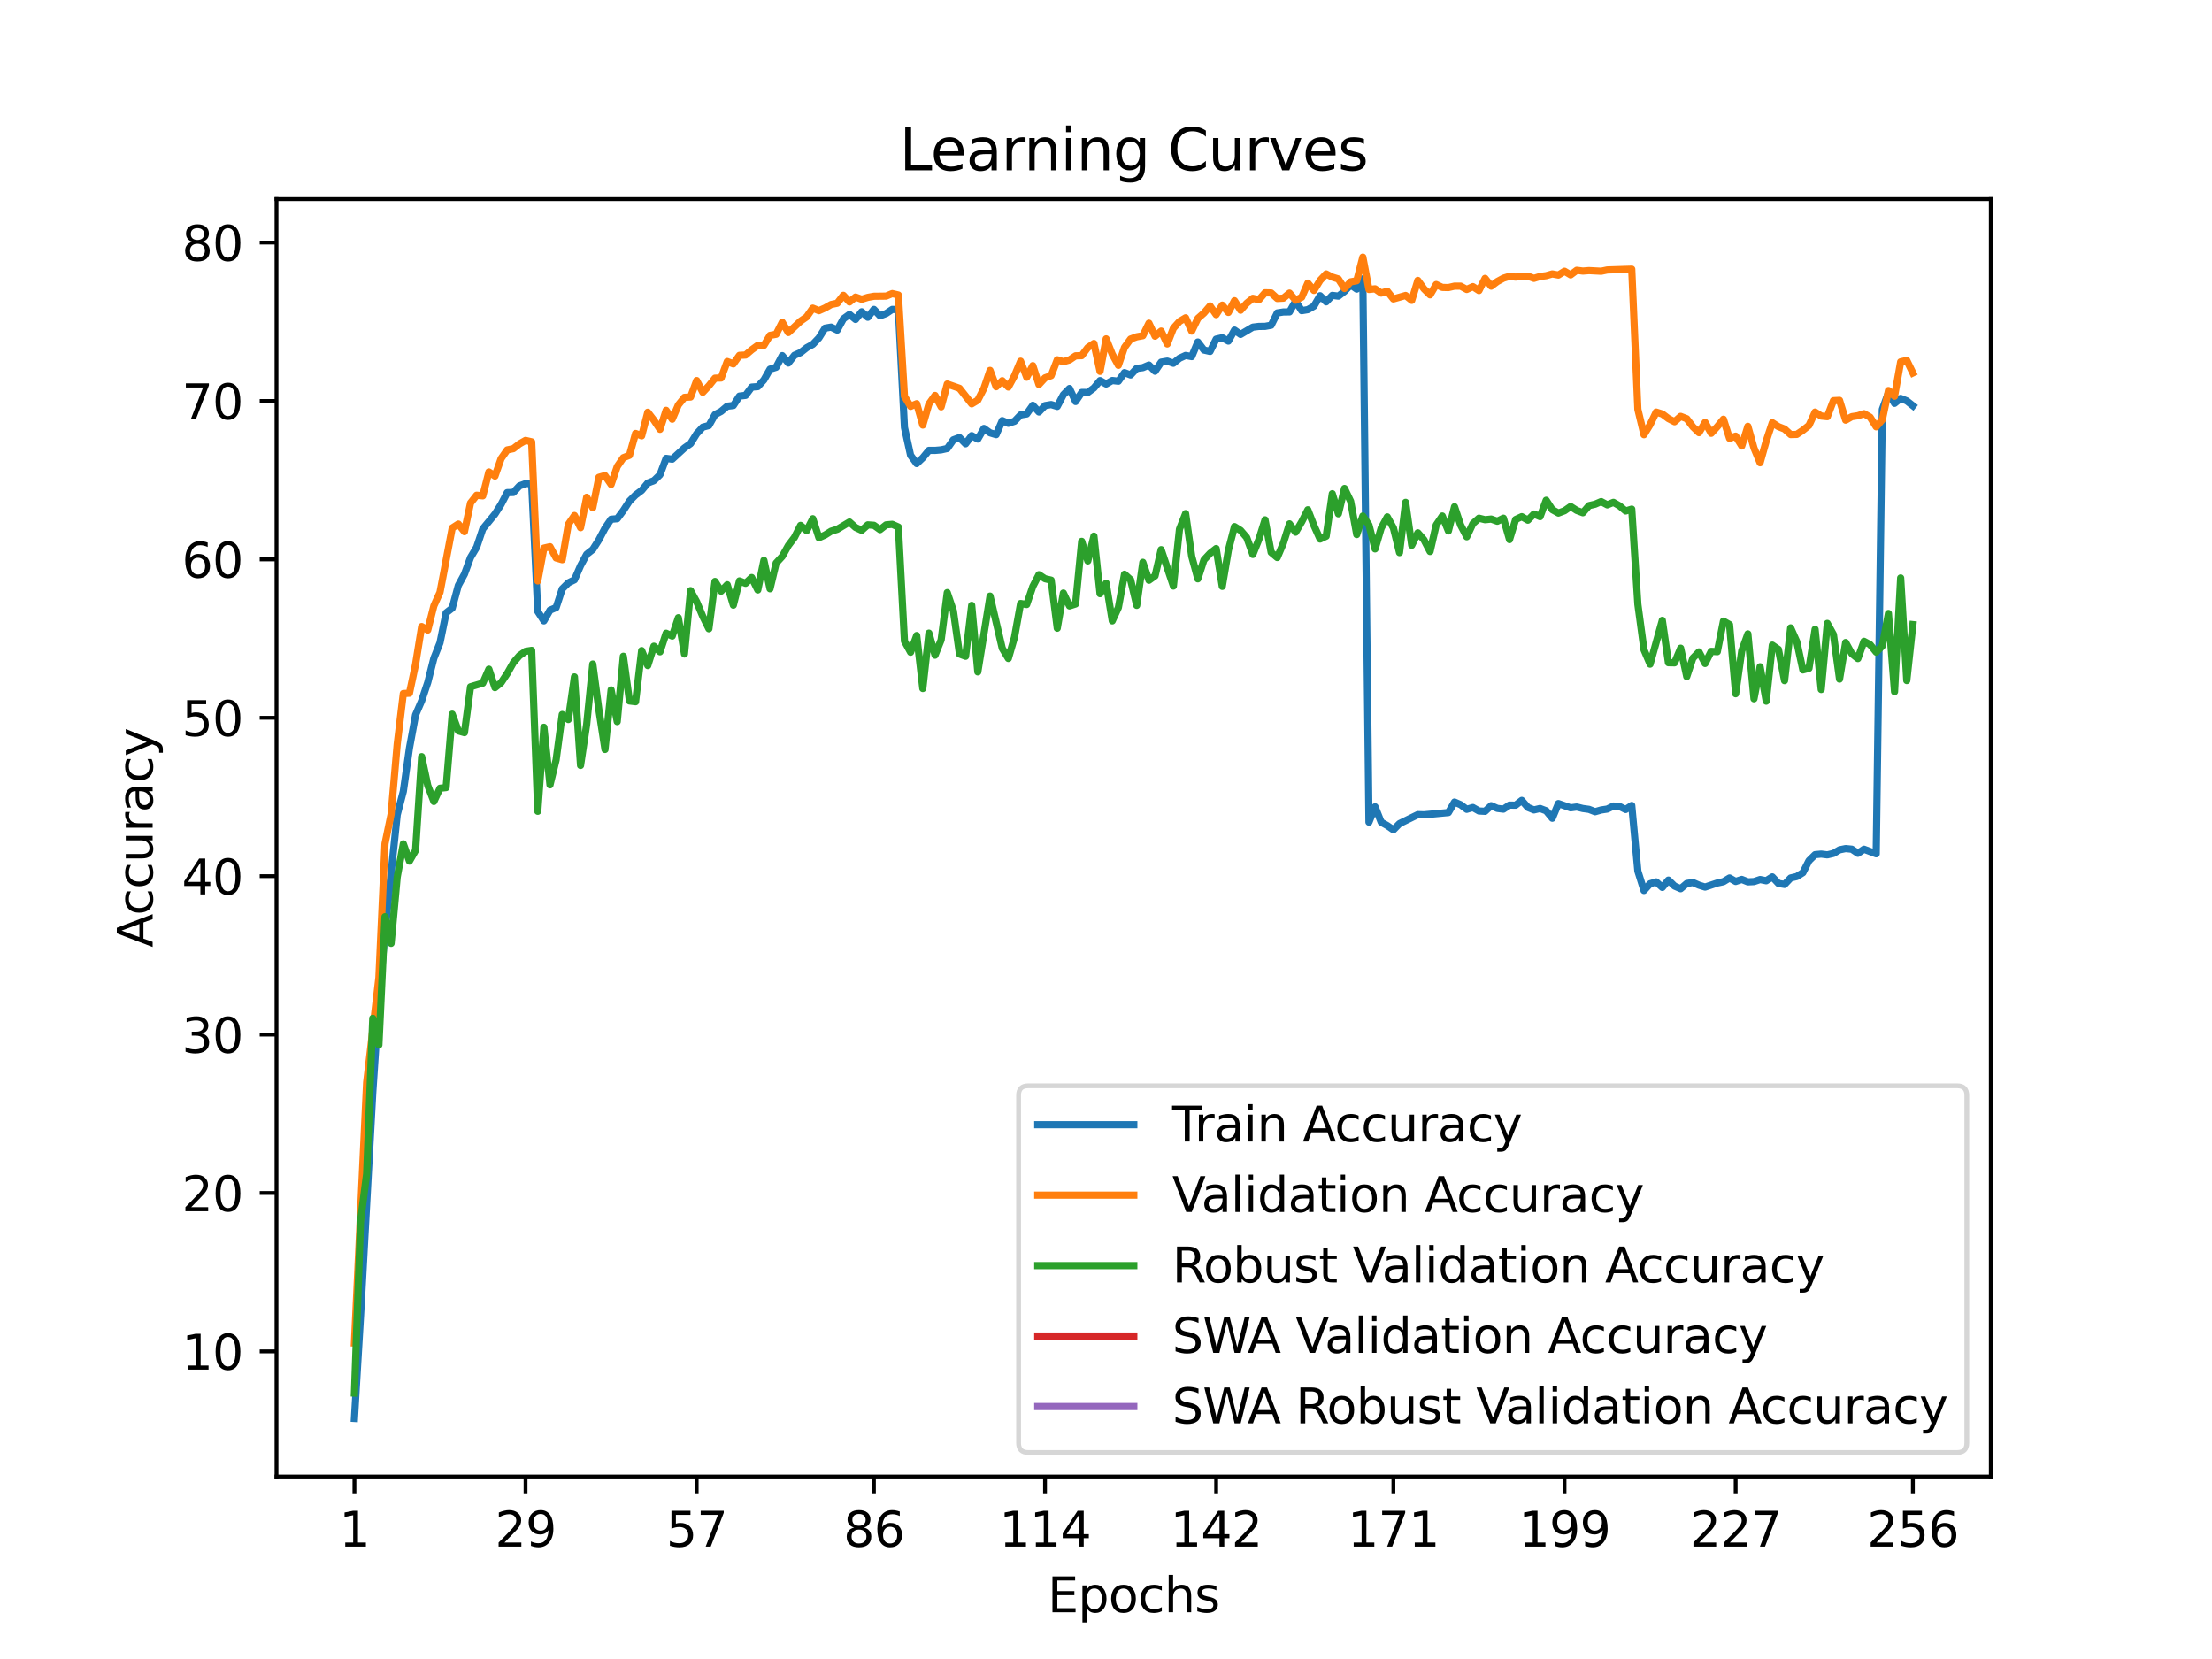 <?xml version="1.0" encoding="utf-8" standalone="no"?>
<!DOCTYPE svg PUBLIC "-//W3C//DTD SVG 1.1//EN"
  "http://www.w3.org/Graphics/SVG/1.1/DTD/svg11.dtd">
<svg xmlns:xlink="http://www.w3.org/1999/xlink" width="460.8pt" height="345.6pt" viewBox="0 0 460.8 345.6" xmlns="http://www.w3.org/2000/svg" version="1.1">
 <defs>
  <style type="text/css">*{stroke-linejoin: round; stroke-linecap: butt}</style>
 </defs>
 <g id="figure_1">
  <g id="patch_1">
   <path d="M 0 345.6 
L 460.8 345.6 
L 460.8 0 
L 0 0 
z
" style="fill: #ffffff"/>
  </g>
  <g id="axes_1">
   <g id="patch_2">
    <path d="M 57.6 307.584 
L 414.72 307.584 
L 414.72 41.472 
L 57.6 41.472 
z
" style="fill: #ffffff"/>
   </g>
   <g id="matplotlib.axis_1">
    <g id="xtick_1">
     <g id="line2d_1">
      <defs>
       <path id="m1a209eca2a" d="M 0 0 
L 0 3.5 
" style="stroke: #000000; stroke-width: 0.8"/>
      </defs>
      <g>
       <use xlink:href="#m1a209eca2a" x="73.833" y="307.584" style="stroke: #000000; stroke-width: 0.8"/>
      </g>
     </g>
     <g id="text_1">
      <!-- 1 -->
      <g transform="translate(70.651 322.182) scale(0.1 -0.1)">
       <defs>
        <path id="DejaVuSans-31" d="M 794 531 
L 1825 531 
L 1825 4091 
L 703 3866 
L 703 4441 
L 1819 4666 
L 2450 4666 
L 2450 531 
L 3481 531 
L 3481 0 
L 794 0 
L 794 531 
z
" transform="scale(0.016)"/>
       </defs>
       <use xlink:href="#DejaVuSans-31"/>
      </g>
     </g>
    </g>
    <g id="xtick_2">
     <g id="line2d_2">
      <g>
       <use xlink:href="#m1a209eca2a" x="109.481" y="307.584" style="stroke: #000000; stroke-width: 0.8"/>
      </g>
     </g>
     <g id="text_2">
      <!-- 29 -->
      <g transform="translate(103.119 322.182) scale(0.1 -0.1)">
       <defs>
        <path id="DejaVuSans-32" d="M 1228 531 
L 3431 531 
L 3431 0 
L 469 0 
L 469 531 
Q 828 903 1448 1529 
Q 2069 2156 2228 2338 
Q 2531 2678 2651 2914 
Q 2772 3150 2772 3378 
Q 2772 3750 2511 3984 
Q 2250 4219 1831 4219 
Q 1534 4219 1204 4116 
Q 875 4013 500 3803 
L 500 4441 
Q 881 4594 1212 4672 
Q 1544 4750 1819 4750 
Q 2544 4750 2975 4387 
Q 3406 4025 3406 3419 
Q 3406 3131 3298 2873 
Q 3191 2616 2906 2266 
Q 2828 2175 2409 1742 
Q 1991 1309 1228 531 
z
" transform="scale(0.016)"/>
        <path id="DejaVuSans-39" d="M 703 97 
L 703 672 
Q 941 559 1184 500 
Q 1428 441 1663 441 
Q 2288 441 2617 861 
Q 2947 1281 2994 2138 
Q 2813 1869 2534 1725 
Q 2256 1581 1919 1581 
Q 1219 1581 811 2004 
Q 403 2428 403 3163 
Q 403 3881 828 4315 
Q 1253 4750 1959 4750 
Q 2769 4750 3195 4129 
Q 3622 3509 3622 2328 
Q 3622 1225 3098 567 
Q 2575 -91 1691 -91 
Q 1453 -91 1209 -44 
Q 966 3 703 97 
z
M 1959 2075 
Q 2384 2075 2632 2365 
Q 2881 2656 2881 3163 
Q 2881 3666 2632 3958 
Q 2384 4250 1959 4250 
Q 1534 4250 1286 3958 
Q 1038 3666 1038 3163 
Q 1038 2656 1286 2365 
Q 1534 2075 1959 2075 
z
" transform="scale(0.016)"/>
       </defs>
       <use xlink:href="#DejaVuSans-32"/>
       <use xlink:href="#DejaVuSans-39" x="63.623"/>
      </g>
     </g>
    </g>
    <g id="xtick_3">
     <g id="line2d_3">
      <g>
       <use xlink:href="#m1a209eca2a" x="145.129" y="307.584" style="stroke: #000000; stroke-width: 0.8"/>
      </g>
     </g>
     <g id="text_3">
      <!-- 57 -->
      <g transform="translate(138.767 322.182) scale(0.1 -0.1)">
       <defs>
        <path id="DejaVuSans-35" d="M 691 4666 
L 3169 4666 
L 3169 4134 
L 1269 4134 
L 1269 2991 
Q 1406 3038 1543 3061 
Q 1681 3084 1819 3084 
Q 2600 3084 3056 2656 
Q 3513 2228 3513 1497 
Q 3513 744 3044 326 
Q 2575 -91 1722 -91 
Q 1428 -91 1123 -41 
Q 819 9 494 109 
L 494 744 
Q 775 591 1075 516 
Q 1375 441 1709 441 
Q 2250 441 2565 725 
Q 2881 1009 2881 1497 
Q 2881 1984 2565 2268 
Q 2250 2553 1709 2553 
Q 1456 2553 1204 2497 
Q 953 2441 691 2322 
L 691 4666 
z
" transform="scale(0.016)"/>
        <path id="DejaVuSans-37" d="M 525 4666 
L 3525 4666 
L 3525 4397 
L 1831 0 
L 1172 0 
L 2766 4134 
L 525 4134 
L 525 4666 
z
" transform="scale(0.016)"/>
       </defs>
       <use xlink:href="#DejaVuSans-35"/>
       <use xlink:href="#DejaVuSans-37" x="63.623"/>
      </g>
     </g>
    </g>
    <g id="xtick_4">
     <g id="line2d_4">
      <g>
       <use xlink:href="#m1a209eca2a" x="182.051" y="307.584" style="stroke: #000000; stroke-width: 0.8"/>
      </g>
     </g>
     <g id="text_4">
      <!-- 86 -->
      <g transform="translate(175.688 322.182) scale(0.1 -0.1)">
       <defs>
        <path id="DejaVuSans-38" d="M 2034 2216 
Q 1584 2216 1326 1975 
Q 1069 1734 1069 1313 
Q 1069 891 1326 650 
Q 1584 409 2034 409 
Q 2484 409 2743 651 
Q 3003 894 3003 1313 
Q 3003 1734 2745 1975 
Q 2488 2216 2034 2216 
z
M 1403 2484 
Q 997 2584 770 2862 
Q 544 3141 544 3541 
Q 544 4100 942 4425 
Q 1341 4750 2034 4750 
Q 2731 4750 3128 4425 
Q 3525 4100 3525 3541 
Q 3525 3141 3298 2862 
Q 3072 2584 2669 2484 
Q 3125 2378 3379 2068 
Q 3634 1759 3634 1313 
Q 3634 634 3220 271 
Q 2806 -91 2034 -91 
Q 1263 -91 848 271 
Q 434 634 434 1313 
Q 434 1759 690 2068 
Q 947 2378 1403 2484 
z
M 1172 3481 
Q 1172 3119 1398 2916 
Q 1625 2713 2034 2713 
Q 2441 2713 2670 2916 
Q 2900 3119 2900 3481 
Q 2900 3844 2670 4047 
Q 2441 4250 2034 4250 
Q 1625 4250 1398 4047 
Q 1172 3844 1172 3481 
z
" transform="scale(0.016)"/>
        <path id="DejaVuSans-36" d="M 2113 2584 
Q 1688 2584 1439 2293 
Q 1191 2003 1191 1497 
Q 1191 994 1439 701 
Q 1688 409 2113 409 
Q 2538 409 2786 701 
Q 3034 994 3034 1497 
Q 3034 2003 2786 2293 
Q 2538 2584 2113 2584 
z
M 3366 4563 
L 3366 3988 
Q 3128 4100 2886 4159 
Q 2644 4219 2406 4219 
Q 1781 4219 1451 3797 
Q 1122 3375 1075 2522 
Q 1259 2794 1537 2939 
Q 1816 3084 2150 3084 
Q 2853 3084 3261 2657 
Q 3669 2231 3669 1497 
Q 3669 778 3244 343 
Q 2819 -91 2113 -91 
Q 1303 -91 875 529 
Q 447 1150 447 2328 
Q 447 3434 972 4092 
Q 1497 4750 2381 4750 
Q 2619 4750 2861 4703 
Q 3103 4656 3366 4563 
z
" transform="scale(0.016)"/>
       </defs>
       <use xlink:href="#DejaVuSans-38"/>
       <use xlink:href="#DejaVuSans-36" x="63.623"/>
      </g>
     </g>
    </g>
    <g id="xtick_5">
     <g id="line2d_5">
      <g>
       <use xlink:href="#m1a209eca2a" x="217.699" y="307.584" style="stroke: #000000; stroke-width: 0.8"/>
      </g>
     </g>
     <g id="text_5">
      <!-- 114 -->
      <g transform="translate(208.156 322.182) scale(0.1 -0.1)">
       <defs>
        <path id="DejaVuSans-34" d="M 2419 4116 
L 825 1625 
L 2419 1625 
L 2419 4116 
z
M 2253 4666 
L 3047 4666 
L 3047 1625 
L 3713 1625 
L 3713 1100 
L 3047 1100 
L 3047 0 
L 2419 0 
L 2419 1100 
L 313 1100 
L 313 1709 
L 2253 4666 
z
" transform="scale(0.016)"/>
       </defs>
       <use xlink:href="#DejaVuSans-31"/>
       <use xlink:href="#DejaVuSans-31" x="63.623"/>
       <use xlink:href="#DejaVuSans-34" x="127.246"/>
      </g>
     </g>
    </g>
    <g id="xtick_6">
     <g id="line2d_6">
      <g>
       <use xlink:href="#m1a209eca2a" x="253.348" y="307.584" style="stroke: #000000; stroke-width: 0.8"/>
      </g>
     </g>
     <g id="text_6">
      <!-- 142 -->
      <g transform="translate(243.804 322.182) scale(0.1 -0.1)">
       <use xlink:href="#DejaVuSans-31"/>
       <use xlink:href="#DejaVuSans-34" x="63.623"/>
       <use xlink:href="#DejaVuSans-32" x="127.246"/>
      </g>
     </g>
    </g>
    <g id="xtick_7">
     <g id="line2d_7">
      <g>
       <use xlink:href="#m1a209eca2a" x="290.269" y="307.584" style="stroke: #000000; stroke-width: 0.8"/>
      </g>
     </g>
     <g id="text_7">
      <!-- 171 -->
      <g transform="translate(280.725 322.182) scale(0.1 -0.1)">
       <use xlink:href="#DejaVuSans-31"/>
       <use xlink:href="#DejaVuSans-37" x="63.623"/>
       <use xlink:href="#DejaVuSans-31" x="127.246"/>
      </g>
     </g>
    </g>
    <g id="xtick_8">
     <g id="line2d_8">
      <g>
       <use xlink:href="#m1a209eca2a" x="325.917" y="307.584" style="stroke: #000000; stroke-width: 0.8"/>
      </g>
     </g>
     <g id="text_8">
      <!-- 199 -->
      <g transform="translate(316.374 322.182) scale(0.1 -0.1)">
       <use xlink:href="#DejaVuSans-31"/>
       <use xlink:href="#DejaVuSans-39" x="63.623"/>
       <use xlink:href="#DejaVuSans-39" x="127.246"/>
      </g>
     </g>
    </g>
    <g id="xtick_9">
     <g id="line2d_9">
      <g>
       <use xlink:href="#m1a209eca2a" x="361.566" y="307.584" style="stroke: #000000; stroke-width: 0.8"/>
      </g>
     </g>
     <g id="text_9">
      <!-- 227 -->
      <g transform="translate(352.022 322.182) scale(0.1 -0.1)">
       <use xlink:href="#DejaVuSans-32"/>
       <use xlink:href="#DejaVuSans-32" x="63.623"/>
       <use xlink:href="#DejaVuSans-37" x="127.246"/>
      </g>
     </g>
    </g>
    <g id="xtick_10">
     <g id="line2d_10">
      <g>
       <use xlink:href="#m1a209eca2a" x="398.487" y="307.584" style="stroke: #000000; stroke-width: 0.8"/>
      </g>
     </g>
     <g id="text_10">
      <!-- 256 -->
      <g transform="translate(388.944 322.182) scale(0.1 -0.1)">
       <use xlink:href="#DejaVuSans-32"/>
       <use xlink:href="#DejaVuSans-35" x="63.623"/>
       <use xlink:href="#DejaVuSans-36" x="127.246"/>
      </g>
     </g>
    </g>
    <g id="text_11">
     <!-- Epochs -->
     <g transform="translate(218.244 335.861) scale(0.1 -0.1)">
      <defs>
       <path id="DejaVuSans-45" d="M 628 4666 
L 3578 4666 
L 3578 4134 
L 1259 4134 
L 1259 2753 
L 3481 2753 
L 3481 2222 
L 1259 2222 
L 1259 531 
L 3634 531 
L 3634 0 
L 628 0 
L 628 4666 
z
" transform="scale(0.016)"/>
       <path id="DejaVuSans-70" d="M 1159 525 
L 1159 -1331 
L 581 -1331 
L 581 3500 
L 1159 3500 
L 1159 2969 
Q 1341 3281 1617 3432 
Q 1894 3584 2278 3584 
Q 2916 3584 3314 3078 
Q 3713 2572 3713 1747 
Q 3713 922 3314 415 
Q 2916 -91 2278 -91 
Q 1894 -91 1617 61 
Q 1341 213 1159 525 
z
M 3116 1747 
Q 3116 2381 2855 2742 
Q 2594 3103 2138 3103 
Q 1681 3103 1420 2742 
Q 1159 2381 1159 1747 
Q 1159 1113 1420 752 
Q 1681 391 2138 391 
Q 2594 391 2855 752 
Q 3116 1113 3116 1747 
z
" transform="scale(0.016)"/>
       <path id="DejaVuSans-6f" d="M 1959 3097 
Q 1497 3097 1228 2736 
Q 959 2375 959 1747 
Q 959 1119 1226 758 
Q 1494 397 1959 397 
Q 2419 397 2687 759 
Q 2956 1122 2956 1747 
Q 2956 2369 2687 2733 
Q 2419 3097 1959 3097 
z
M 1959 3584 
Q 2709 3584 3137 3096 
Q 3566 2609 3566 1747 
Q 3566 888 3137 398 
Q 2709 -91 1959 -91 
Q 1206 -91 779 398 
Q 353 888 353 1747 
Q 353 2609 779 3096 
Q 1206 3584 1959 3584 
z
" transform="scale(0.016)"/>
       <path id="DejaVuSans-63" d="M 3122 3366 
L 3122 2828 
Q 2878 2963 2633 3030 
Q 2388 3097 2138 3097 
Q 1578 3097 1268 2742 
Q 959 2388 959 1747 
Q 959 1106 1268 751 
Q 1578 397 2138 397 
Q 2388 397 2633 464 
Q 2878 531 3122 666 
L 3122 134 
Q 2881 22 2623 -34 
Q 2366 -91 2075 -91 
Q 1284 -91 818 406 
Q 353 903 353 1747 
Q 353 2603 823 3093 
Q 1294 3584 2113 3584 
Q 2378 3584 2631 3529 
Q 2884 3475 3122 3366 
z
" transform="scale(0.016)"/>
       <path id="DejaVuSans-68" d="M 3513 2113 
L 3513 0 
L 2938 0 
L 2938 2094 
Q 2938 2591 2744 2837 
Q 2550 3084 2163 3084 
Q 1697 3084 1428 2787 
Q 1159 2491 1159 1978 
L 1159 0 
L 581 0 
L 581 4863 
L 1159 4863 
L 1159 2956 
Q 1366 3272 1645 3428 
Q 1925 3584 2291 3584 
Q 2894 3584 3203 3211 
Q 3513 2838 3513 2113 
z
" transform="scale(0.016)"/>
       <path id="DejaVuSans-73" d="M 2834 3397 
L 2834 2853 
Q 2591 2978 2328 3040 
Q 2066 3103 1784 3103 
Q 1356 3103 1142 2972 
Q 928 2841 928 2578 
Q 928 2378 1081 2264 
Q 1234 2150 1697 2047 
L 1894 2003 
Q 2506 1872 2764 1633 
Q 3022 1394 3022 966 
Q 3022 478 2636 193 
Q 2250 -91 1575 -91 
Q 1294 -91 989 -36 
Q 684 19 347 128 
L 347 722 
Q 666 556 975 473 
Q 1284 391 1588 391 
Q 1994 391 2212 530 
Q 2431 669 2431 922 
Q 2431 1156 2273 1281 
Q 2116 1406 1581 1522 
L 1381 1569 
Q 847 1681 609 1914 
Q 372 2147 372 2553 
Q 372 3047 722 3315 
Q 1072 3584 1716 3584 
Q 2034 3584 2315 3537 
Q 2597 3491 2834 3397 
z
" transform="scale(0.016)"/>
      </defs>
      <use xlink:href="#DejaVuSans-45"/>
      <use xlink:href="#DejaVuSans-70" x="63.184"/>
      <use xlink:href="#DejaVuSans-6f" x="126.66"/>
      <use xlink:href="#DejaVuSans-63" x="187.842"/>
      <use xlink:href="#DejaVuSans-68" x="242.822"/>
      <use xlink:href="#DejaVuSans-73" x="306.201"/>
     </g>
    </g>
   </g>
   <g id="matplotlib.axis_2">
    <g id="ytick_1">
     <g id="line2d_11">
      <defs>
       <path id="m76c61bd8ac" d="M 0 0 
L -3.5 0 
" style="stroke: #000000; stroke-width: 0.8"/>
      </defs>
      <g>
       <use xlink:href="#m76c61bd8ac" x="57.6" y="281.517" style="stroke: #000000; stroke-width: 0.8"/>
      </g>
     </g>
     <g id="text_12">
      <!-- 10 -->
      <g transform="translate(37.875 285.316) scale(0.1 -0.1)">
       <defs>
        <path id="DejaVuSans-30" d="M 2034 4250 
Q 1547 4250 1301 3770 
Q 1056 3291 1056 2328 
Q 1056 1369 1301 889 
Q 1547 409 2034 409 
Q 2525 409 2770 889 
Q 3016 1369 3016 2328 
Q 3016 3291 2770 3770 
Q 2525 4250 2034 4250 
z
M 2034 4750 
Q 2819 4750 3233 4129 
Q 3647 3509 3647 2328 
Q 3647 1150 3233 529 
Q 2819 -91 2034 -91 
Q 1250 -91 836 529 
Q 422 1150 422 2328 
Q 422 3509 836 4129 
Q 1250 4750 2034 4750 
z
" transform="scale(0.016)"/>
       </defs>
       <use xlink:href="#DejaVuSans-31"/>
       <use xlink:href="#DejaVuSans-30" x="63.623"/>
      </g>
     </g>
    </g>
    <g id="ytick_2">
     <g id="line2d_12">
      <g>
       <use xlink:href="#m76c61bd8ac" x="57.6" y="248.519" style="stroke: #000000; stroke-width: 0.8"/>
      </g>
     </g>
     <g id="text_13">
      <!-- 20 -->
      <g transform="translate(37.875 252.318) scale(0.1 -0.1)">
       <use xlink:href="#DejaVuSans-32"/>
       <use xlink:href="#DejaVuSans-30" x="63.623"/>
      </g>
     </g>
    </g>
    <g id="ytick_3">
     <g id="line2d_13">
      <g>
       <use xlink:href="#m76c61bd8ac" x="57.6" y="215.521" style="stroke: #000000; stroke-width: 0.8"/>
      </g>
     </g>
     <g id="text_14">
      <!-- 30 -->
      <g transform="translate(37.875 219.32) scale(0.1 -0.1)">
       <defs>
        <path id="DejaVuSans-33" d="M 2597 2516 
Q 3050 2419 3304 2112 
Q 3559 1806 3559 1356 
Q 3559 666 3084 287 
Q 2609 -91 1734 -91 
Q 1441 -91 1130 -33 
Q 819 25 488 141 
L 488 750 
Q 750 597 1062 519 
Q 1375 441 1716 441 
Q 2309 441 2620 675 
Q 2931 909 2931 1356 
Q 2931 1769 2642 2001 
Q 2353 2234 1838 2234 
L 1294 2234 
L 1294 2753 
L 1863 2753 
Q 2328 2753 2575 2939 
Q 2822 3125 2822 3475 
Q 2822 3834 2567 4026 
Q 2313 4219 1838 4219 
Q 1578 4219 1281 4162 
Q 984 4106 628 3988 
L 628 4550 
Q 988 4650 1302 4700 
Q 1616 4750 1894 4750 
Q 2613 4750 3031 4423 
Q 3450 4097 3450 3541 
Q 3450 3153 3228 2886 
Q 3006 2619 2597 2516 
z
" transform="scale(0.016)"/>
       </defs>
       <use xlink:href="#DejaVuSans-33"/>
       <use xlink:href="#DejaVuSans-30" x="63.623"/>
      </g>
     </g>
    </g>
    <g id="ytick_4">
     <g id="line2d_14">
      <g>
       <use xlink:href="#m76c61bd8ac" x="57.6" y="182.523" style="stroke: #000000; stroke-width: 0.8"/>
      </g>
     </g>
     <g id="text_15">
      <!-- 40 -->
      <g transform="translate(37.875 186.323) scale(0.1 -0.1)">
       <use xlink:href="#DejaVuSans-34"/>
       <use xlink:href="#DejaVuSans-30" x="63.623"/>
      </g>
     </g>
    </g>
    <g id="ytick_5">
     <g id="line2d_15">
      <g>
       <use xlink:href="#m76c61bd8ac" x="57.6" y="149.526" style="stroke: #000000; stroke-width: 0.8"/>
      </g>
     </g>
     <g id="text_16">
      <!-- 50 -->
      <g transform="translate(37.875 153.325) scale(0.1 -0.1)">
       <use xlink:href="#DejaVuSans-35"/>
       <use xlink:href="#DejaVuSans-30" x="63.623"/>
      </g>
     </g>
    </g>
    <g id="ytick_6">
     <g id="line2d_16">
      <g>
       <use xlink:href="#m76c61bd8ac" x="57.6" y="116.528" style="stroke: #000000; stroke-width: 0.8"/>
      </g>
     </g>
     <g id="text_17">
      <!-- 60 -->
      <g transform="translate(37.875 120.327) scale(0.1 -0.1)">
       <use xlink:href="#DejaVuSans-36"/>
       <use xlink:href="#DejaVuSans-30" x="63.623"/>
      </g>
     </g>
    </g>
    <g id="ytick_7">
     <g id="line2d_17">
      <g>
       <use xlink:href="#m76c61bd8ac" x="57.6" y="83.53" style="stroke: #000000; stroke-width: 0.8"/>
      </g>
     </g>
     <g id="text_18">
      <!-- 70 -->
      <g transform="translate(37.875 87.329) scale(0.1 -0.1)">
       <use xlink:href="#DejaVuSans-37"/>
       <use xlink:href="#DejaVuSans-30" x="63.623"/>
      </g>
     </g>
    </g>
    <g id="ytick_8">
     <g id="line2d_18">
      <g>
       <use xlink:href="#m76c61bd8ac" x="57.6" y="50.532" style="stroke: #000000; stroke-width: 0.8"/>
      </g>
     </g>
     <g id="text_19">
      <!-- 80 -->
      <g transform="translate(37.875 54.331) scale(0.1 -0.1)">
       <use xlink:href="#DejaVuSans-38"/>
       <use xlink:href="#DejaVuSans-30" x="63.623"/>
      </g>
     </g>
    </g>
    <g id="text_20">
     <!-- Accuracy -->
     <g transform="translate(31.795 197.356) rotate(-90) scale(0.1 -0.1)">
      <defs>
       <path id="DejaVuSans-41" d="M 2188 4044 
L 1331 1722 
L 3047 1722 
L 2188 4044 
z
M 1831 4666 
L 2547 4666 
L 4325 0 
L 3669 0 
L 3244 1197 
L 1141 1197 
L 716 0 
L 50 0 
L 1831 4666 
z
" transform="scale(0.016)"/>
       <path id="DejaVuSans-75" d="M 544 1381 
L 544 3500 
L 1119 3500 
L 1119 1403 
Q 1119 906 1312 657 
Q 1506 409 1894 409 
Q 2359 409 2629 706 
Q 2900 1003 2900 1516 
L 2900 3500 
L 3475 3500 
L 3475 0 
L 2900 0 
L 2900 538 
Q 2691 219 2414 64 
Q 2138 -91 1772 -91 
Q 1169 -91 856 284 
Q 544 659 544 1381 
z
M 1991 3584 
L 1991 3584 
z
" transform="scale(0.016)"/>
       <path id="DejaVuSans-72" d="M 2631 2963 
Q 2534 3019 2420 3045 
Q 2306 3072 2169 3072 
Q 1681 3072 1420 2755 
Q 1159 2438 1159 1844 
L 1159 0 
L 581 0 
L 581 3500 
L 1159 3500 
L 1159 2956 
Q 1341 3275 1631 3429 
Q 1922 3584 2338 3584 
Q 2397 3584 2469 3576 
Q 2541 3569 2628 3553 
L 2631 2963 
z
" transform="scale(0.016)"/>
       <path id="DejaVuSans-61" d="M 2194 1759 
Q 1497 1759 1228 1600 
Q 959 1441 959 1056 
Q 959 750 1161 570 
Q 1363 391 1709 391 
Q 2188 391 2477 730 
Q 2766 1069 2766 1631 
L 2766 1759 
L 2194 1759 
z
M 3341 1997 
L 3341 0 
L 2766 0 
L 2766 531 
Q 2569 213 2275 61 
Q 1981 -91 1556 -91 
Q 1019 -91 701 211 
Q 384 513 384 1019 
Q 384 1609 779 1909 
Q 1175 2209 1959 2209 
L 2766 2209 
L 2766 2266 
Q 2766 2663 2505 2880 
Q 2244 3097 1772 3097 
Q 1472 3097 1187 3025 
Q 903 2953 641 2809 
L 641 3341 
Q 956 3463 1253 3523 
Q 1550 3584 1831 3584 
Q 2591 3584 2966 3190 
Q 3341 2797 3341 1997 
z
" transform="scale(0.016)"/>
       <path id="DejaVuSans-79" d="M 2059 -325 
Q 1816 -950 1584 -1140 
Q 1353 -1331 966 -1331 
L 506 -1331 
L 506 -850 
L 844 -850 
Q 1081 -850 1212 -737 
Q 1344 -625 1503 -206 
L 1606 56 
L 191 3500 
L 800 3500 
L 1894 763 
L 2988 3500 
L 3597 3500 
L 2059 -325 
z
" transform="scale(0.016)"/>
      </defs>
      <use xlink:href="#DejaVuSans-41"/>
      <use xlink:href="#DejaVuSans-63" x="66.658"/>
      <use xlink:href="#DejaVuSans-63" x="121.639"/>
      <use xlink:href="#DejaVuSans-75" x="176.619"/>
      <use xlink:href="#DejaVuSans-72" x="239.998"/>
      <use xlink:href="#DejaVuSans-61" x="281.111"/>
      <use xlink:href="#DejaVuSans-63" x="342.391"/>
      <use xlink:href="#DejaVuSans-79" x="397.371"/>
     </g>
    </g>
   </g>
   <g id="line2d_19">
    <path d="M 73.833 295.488 
L 75.106 274.092 
L 77.652 227.585 
L 78.925 208.46 
L 80.199 194.132 
L 82.745 169.727 
L 84.018 164.856 
L 85.291 155.855 
L 86.564 148.938 
L 87.837 145.988 
L 89.111 142.16 
L 90.384 137.112 
L 91.657 133.904 
L 92.93 127.674 
L 94.203 126.678 
L 95.476 121.953 
L 96.75 119.603 
L 98.023 116.132 
L 99.296 113.987 
L 100.569 110.186 
L 103.115 107.077 
L 104.388 105.071 
L 105.662 102.623 
L 106.935 102.596 
L 108.208 101.223 
L 109.481 100.748 
L 110.754 100.722 
L 112.027 127.371 
L 113.301 129.338 
L 114.574 127.107 
L 115.847 126.572 
L 117.12 122.679 
L 118.393 121.411 
L 119.666 120.784 
L 120.939 117.841 
L 122.213 115.472 
L 123.486 114.469 
L 124.759 112.456 
L 126.032 110.04 
L 127.305 108.166 
L 128.578 108.061 
L 129.852 106.351 
L 131.125 104.391 
L 132.398 103.117 
L 133.671 102.161 
L 134.944 100.623 
L 136.217 100.128 
L 137.49 98.894 
L 138.764 95.488 
L 140.037 95.653 
L 142.583 93.311 
L 143.856 92.413 
L 145.129 90.361 
L 146.403 88.981 
L 147.676 88.645 
L 148.949 86.368 
L 150.222 85.695 
L 151.495 84.619 
L 152.768 84.474 
L 154.041 82.514 
L 155.315 82.362 
L 156.588 80.639 
L 157.861 80.54 
L 159.134 79.148 
L 160.407 76.904 
L 161.68 76.508 
L 162.954 74.086 
L 164.227 75.624 
L 165.5 74.007 
L 166.773 73.446 
L 168.046 72.436 
L 169.319 71.737 
L 170.593 70.397 
L 171.866 68.364 
L 173.139 68.146 
L 174.412 68.767 
L 175.685 66.424 
L 176.958 65.5 
L 178.231 66.549 
L 179.505 64.952 
L 180.778 66.094 
L 182.051 64.457 
L 183.324 65.79 
L 184.597 65.309 
L 185.87 64.457 
L 187.144 64.503 
L 188.417 89.06 
L 189.69 94.842 
L 190.963 96.571 
L 192.236 95.363 
L 193.509 93.819 
L 194.782 93.825 
L 196.056 93.713 
L 197.329 93.429 
L 198.602 91.621 
L 199.875 91.152 
L 201.148 92.446 
L 202.421 90.75 
L 203.695 91.463 
L 204.968 89.252 
L 206.241 90.163 
L 207.514 90.545 
L 208.787 87.615 
L 210.06 88.183 
L 211.333 87.76 
L 212.607 86.427 
L 213.88 86.229 
L 215.153 84.428 
L 216.426 85.82 
L 217.699 84.494 
L 218.972 84.276 
L 220.246 84.665 
L 221.519 82.236 
L 222.792 80.93 
L 224.065 83.642 
L 225.338 81.755 
L 226.611 81.761 
L 227.884 80.818 
L 229.158 79.286 
L 230.431 79.993 
L 231.704 79.267 
L 232.977 79.412 
L 234.25 77.623 
L 235.523 78.112 
L 236.797 76.746 
L 238.07 76.587 
L 239.343 76.046 
L 240.616 77.333 
L 241.889 75.446 
L 243.162 75.228 
L 244.436 75.67 
L 245.709 74.634 
L 246.982 74.046 
L 248.255 74.284 
L 249.528 71.248 
L 250.801 72.918 
L 252.074 73.208 
L 253.348 70.648 
L 254.621 70.357 
L 255.894 71.057 
L 257.167 68.767 
L 258.44 69.664 
L 260.987 68.153 
L 262.26 68.001 
L 263.533 67.988 
L 264.806 67.757 
L 266.079 65.19 
L 267.352 64.992 
L 268.625 64.979 
L 269.899 62.735 
L 271.172 64.715 
L 272.445 64.503 
L 273.718 63.771 
L 274.991 61.606 
L 276.264 62.88 
L 277.538 61.534 
L 278.811 61.692 
L 280.084 60.696 
L 281.357 59.349 
L 282.63 60.227 
L 283.903 58.089 
L 285.176 171.265 
L 286.45 168.07 
L 287.723 171.271 
L 288.996 171.984 
L 290.269 172.868 
L 291.542 171.568 
L 295.362 169.7 
L 296.635 169.74 
L 301.727 169.265 
L 303.001 167.08 
L 304.274 167.635 
L 305.547 168.592 
L 306.82 168.216 
L 308.093 168.941 
L 309.366 169.007 
L 310.64 167.833 
L 311.913 168.4 
L 313.186 168.559 
L 314.459 167.714 
L 315.732 167.734 
L 317.005 166.737 
L 318.279 168.202 
L 319.552 168.717 
L 320.825 168.42 
L 322.098 168.902 
L 323.371 170.446 
L 324.644 167.397 
L 327.191 168.282 
L 328.464 168.11 
L 329.737 168.427 
L 331.01 168.598 
L 332.283 169.093 
L 333.556 168.73 
L 334.83 168.539 
L 336.103 167.912 
L 337.376 167.998 
L 338.649 168.631 
L 339.922 167.793 
L 341.195 181.474 
L 342.468 185.506 
L 343.742 184.101 
L 345.015 183.718 
L 346.288 184.866 
L 347.561 183.342 
L 348.834 184.582 
L 350.107 185.137 
L 351.381 184.048 
L 352.654 183.843 
L 353.927 184.398 
L 355.2 184.794 
L 357.746 183.949 
L 359.019 183.672 
L 360.293 182.9 
L 361.566 183.625 
L 362.839 183.203 
L 364.112 183.711 
L 365.385 183.652 
L 366.658 183.223 
L 367.932 183.48 
L 369.205 182.675 
L 370.478 184.035 
L 371.751 184.246 
L 373.024 182.9 
L 374.297 182.603 
L 375.57 181.804 
L 376.844 179.296 
L 378.117 178.042 
L 379.39 177.923 
L 380.663 178.082 
L 381.936 177.785 
L 383.209 177.033 
L 384.483 176.775 
L 385.756 176.901 
L 387.029 177.758 
L 388.302 176.907 
L 390.848 177.864 
L 392.121 85.292 
L 393.395 81.808 
L 394.668 84.018 
L 395.941 82.995 
L 397.214 83.51 
L 398.487 84.513 
L 398.487 84.513 
" clip-path="url(#p3c927631f7)" style="fill: none; stroke: #1f77b4; stroke-width: 1.5; stroke-linecap: square"/>
   </g>
   <g id="line2d_20">
    <path d="M 73.833 279.768 
L 76.379 225.486 
L 78.925 203.675 
L 80.199 175.759 
L 81.472 169.621 
L 82.745 155.003 
L 84.018 144.477 
L 85.291 144.411 
L 86.564 138.405 
L 87.837 130.519 
L 89.111 131.245 
L 90.384 126.196 
L 91.657 123.391 
L 94.203 109.994 
L 95.476 109.169 
L 96.75 110.753 
L 98.023 104.781 
L 99.296 103.164 
L 100.569 103.296 
L 101.842 98.313 
L 103.115 99.171 
L 104.388 95.541 
L 105.662 93.726 
L 106.935 93.462 
L 108.208 92.472 
L 109.481 91.746 
L 110.754 92.043 
L 112.027 121.015 
L 113.301 114.185 
L 114.574 113.888 
L 115.847 116.231 
L 117.12 116.594 
L 118.393 109.235 
L 119.666 107.387 
L 120.939 109.928 
L 122.213 103.593 
L 123.486 105.771 
L 124.759 99.435 
L 126.032 99.072 
L 127.305 100.92 
L 128.578 97.191 
L 129.852 95.343 
L 131.125 94.848 
L 132.398 90.295 
L 133.671 90.79 
L 134.944 85.873 
L 136.217 87.523 
L 137.49 89.437 
L 138.764 85.477 
L 140.037 87.325 
L 141.31 84.355 
L 142.583 82.771 
L 143.856 82.705 
L 145.129 79.273 
L 146.403 81.715 
L 147.676 80.362 
L 148.949 78.778 
L 150.222 78.745 
L 151.495 75.314 
L 152.768 75.809 
L 154.041 74.027 
L 155.315 73.961 
L 156.588 72.872 
L 157.861 71.948 
L 159.134 71.948 
L 160.407 69.869 
L 161.68 69.638 
L 162.954 67.13 
L 164.227 69.275 
L 166.773 66.899 
L 168.046 66.008 
L 169.319 64.193 
L 170.593 64.721 
L 171.866 64.16 
L 173.139 63.434 
L 174.412 63.17 
L 175.685 61.52 
L 176.958 62.906 
L 178.231 61.883 
L 179.505 62.345 
L 180.778 61.949 
L 182.051 61.718 
L 184.597 61.685 
L 185.87 61.157 
L 187.144 61.454 
L 188.417 82.573 
L 189.69 84.652 
L 190.963 84.091 
L 192.236 88.546 
L 193.509 84.157 
L 194.782 82.375 
L 196.056 84.751 
L 197.329 79.999 
L 199.875 80.89 
L 202.421 84.124 
L 203.695 83.365 
L 204.968 80.89 
L 206.241 77.161 
L 207.514 80.56 
L 208.787 79.306 
L 210.06 80.626 
L 211.333 78.283 
L 212.607 75.248 
L 213.88 78.58 
L 215.153 76.171 
L 216.426 80.098 
L 217.699 78.712 
L 218.972 78.25 
L 220.246 74.951 
L 221.519 75.347 
L 222.792 74.984 
L 224.065 74.126 
L 225.338 74.093 
L 226.611 72.41 
L 227.884 71.552 
L 229.158 77.359 
L 230.431 70.595 
L 231.704 73.796 
L 232.977 76.105 
L 234.25 72.377 
L 235.523 70.628 
L 236.797 70.166 
L 238.07 69.935 
L 239.343 67.328 
L 240.616 70.034 
L 241.889 68.978 
L 243.162 71.651 
L 244.436 68.384 
L 245.709 66.965 
L 246.982 66.206 
L 248.255 68.978 
L 249.528 66.338 
L 250.801 65.216 
L 252.074 63.731 
L 253.348 65.546 
L 254.621 63.566 
L 255.894 65.084 
L 257.167 62.642 
L 258.44 64.622 
L 259.713 63.17 
L 260.987 62.147 
L 262.26 62.444 
L 263.533 60.993 
L 264.806 61.026 
L 266.079 62.18 
L 267.352 62.114 
L 268.625 61.058 
L 269.899 62.543 
L 271.172 61.916 
L 272.445 58.98 
L 273.718 60.498 
L 274.991 58.419 
L 276.264 57.066 
L 277.538 57.726 
L 278.811 58.122 
L 280.084 60.102 
L 281.357 58.716 
L 282.63 58.485 
L 283.903 53.568 
L 285.176 60.3 
L 286.45 60.168 
L 287.723 61.058 
L 288.996 60.663 
L 290.269 62.279 
L 292.815 61.553 
L 294.089 62.576 
L 295.362 58.419 
L 296.635 60.168 
L 297.908 61.421 
L 299.181 59.277 
L 300.454 59.871 
L 301.727 59.904 
L 303.001 59.607 
L 304.274 59.607 
L 305.547 60.3 
L 306.82 59.706 
L 308.093 60.531 
L 309.366 57.99 
L 310.64 59.607 
L 311.913 58.65 
L 313.186 57.957 
L 314.459 57.561 
L 315.732 57.726 
L 317.005 57.561 
L 318.279 57.528 
L 319.552 57.99 
L 320.825 57.594 
L 322.098 57.429 
L 323.371 57.066 
L 324.644 57.297 
L 325.917 56.505 
L 327.191 57.264 
L 328.464 56.307 
L 329.737 56.472 
L 331.01 56.373 
L 333.556 56.505 
L 334.83 56.241 
L 339.922 56.076 
L 341.195 85.279 
L 342.468 90.559 
L 343.742 88.48 
L 345.015 85.84 
L 346.288 86.236 
L 347.561 87.193 
L 348.834 87.853 
L 350.107 86.731 
L 351.381 87.226 
L 352.654 88.909 
L 353.927 90.13 
L 355.2 87.985 
L 356.473 90.262 
L 357.746 88.876 
L 359.019 87.325 
L 360.293 91.317 
L 361.566 90.856 
L 362.839 92.901 
L 364.112 88.81 
L 365.385 93.33 
L 366.658 96.399 
L 367.932 91.878 
L 369.205 88.051 
L 370.478 88.876 
L 371.751 89.371 
L 373.024 90.526 
L 374.297 90.493 
L 375.57 89.635 
L 376.844 88.612 
L 378.117 85.84 
L 379.39 86.665 
L 380.663 86.797 
L 381.936 83.464 
L 383.209 83.398 
L 384.483 87.523 
L 385.756 86.797 
L 387.029 86.599 
L 388.302 86.17 
L 389.575 86.896 
L 390.848 88.909 
L 392.121 87.424 
L 393.395 81.352 
L 394.668 82.54 
L 395.941 75.38 
L 397.214 75.083 
L 398.487 77.689 
L 398.487 77.689 
" clip-path="url(#p3c927631f7)" style="fill: none; stroke: #ff7f0e; stroke-width: 1.5; stroke-linecap: square"/>
   </g>
   <g id="line2d_21">
    <path d="M 73.833 290.21 
L 75.106 254.367 
L 76.379 244.536 
L 77.652 212.13 
L 78.925 217.683 
L 80.199 190.966 
L 81.472 196.519 
L 82.745 182.706 
L 84.018 175.787 
L 85.291 179.383 
L 86.564 177.153 
L 87.837 157.627 
L 89.111 163.635 
L 90.384 166.958 
L 91.657 164.204 
L 92.93 164.067 
L 94.203 148.775 
L 95.476 152.256 
L 96.75 152.62 
L 98.023 143.063 
L 100.569 142.312 
L 101.842 139.399 
L 103.115 143.245 
L 104.388 142.221 
L 105.662 140.309 
L 106.935 138.056 
L 108.208 136.577 
L 109.481 135.689 
L 110.754 135.484 
L 112.027 169.005 
L 113.301 151.505 
L 114.574 163.498 
L 115.847 158.287 
L 117.12 148.843 
L 118.393 149.89 
L 119.666 141.014 
L 120.939 159.448 
L 122.213 150.914 
L 123.486 138.329 
L 124.759 147.864 
L 126.032 156.125 
L 127.305 143.723 
L 128.578 150.322 
L 129.852 136.713 
L 131.125 146.021 
L 132.398 146.18 
L 133.671 135.53 
L 134.944 138.648 
L 136.217 134.62 
L 137.49 135.78 
L 138.764 131.912 
L 140.037 132.503 
L 141.31 128.68 
L 142.583 136.235 
L 143.856 123.036 
L 145.129 125.358 
L 146.403 128.407 
L 147.676 130.979 
L 148.949 121.125 
L 150.222 123.15 
L 151.495 121.807 
L 152.768 126.063 
L 154.041 121.011 
L 155.315 121.511 
L 156.588 120.305 
L 157.861 122.9 
L 159.134 116.733 
L 160.407 122.65 
L 161.68 117.302 
L 162.954 115.913 
L 164.227 113.638 
L 165.5 111.954 
L 166.773 109.45 
L 168.046 110.543 
L 169.319 108.062 
L 170.593 112.022 
L 171.866 111.453 
L 173.139 110.656 
L 174.412 110.269 
L 176.958 108.745 
L 178.231 109.883 
L 179.505 110.474 
L 180.778 109.337 
L 182.051 109.428 
L 183.324 110.338 
L 184.597 109.337 
L 185.87 109.223 
L 187.144 109.792 
L 188.417 133.55 
L 189.69 135.871 
L 190.963 132.389 
L 192.236 143.427 
L 193.509 131.889 
L 194.782 136.486 
L 196.056 133.3 
L 197.329 123.446 
L 198.602 127.246 
L 199.875 136.235 
L 201.148 136.713 
L 202.421 126.108 
L 203.695 139.967 
L 206.241 124.174 
L 208.787 135.052 
L 210.06 137.169 
L 211.333 132.776 
L 212.607 125.722 
L 213.88 125.927 
L 215.153 122.171 
L 216.426 119.714 
L 217.699 120.556 
L 218.972 120.851 
L 220.246 130.865 
L 221.519 123.537 
L 222.792 126.222 
L 224.065 125.813 
L 225.338 112.773 
L 226.611 116.847 
L 227.884 111.68 
L 229.158 123.673 
L 230.431 121.489 
L 231.704 129.34 
L 232.977 126.564 
L 234.25 119.623 
L 235.523 120.761 
L 236.797 126.108 
L 238.07 117.142 
L 239.343 120.874 
L 240.616 119.964 
L 241.889 114.502 
L 244.436 122.081 
L 245.709 110.224 
L 246.982 106.992 
L 248.255 115.891 
L 249.528 120.579 
L 250.801 116.642 
L 252.074 115.276 
L 253.348 114.275 
L 254.621 122.149 
L 255.894 114.616 
L 257.167 109.701 
L 258.44 110.497 
L 259.713 111.976 
L 260.987 115.504 
L 262.26 112.34 
L 263.533 108.29 
L 264.806 115.071 
L 266.079 116.141 
L 267.352 113.137 
L 268.625 109.132 
L 269.899 110.861 
L 271.172 108.699 
L 272.445 106.196 
L 273.718 109.473 
L 274.991 112.295 
L 276.264 111.703 
L 277.538 102.851 
L 278.811 107.038 
L 280.084 101.758 
L 281.357 104.421 
L 282.63 111.362 
L 283.903 107.493 
L 285.176 109.359 
L 286.45 114.343 
L 287.723 110.019 
L 288.996 107.675 
L 290.269 109.974 
L 291.542 115.117 
L 292.815 104.649 
L 294.089 113.592 
L 295.362 110.998 
L 296.635 112.454 
L 297.908 114.889 
L 299.181 109.382 
L 300.454 107.493 
L 301.727 110.611 
L 303.001 105.559 
L 304.274 109.382 
L 305.547 111.817 
L 306.82 109.086 
L 308.093 107.948 
L 309.366 108.267 
L 310.64 108.131 
L 311.913 108.586 
L 313.186 107.948 
L 314.459 112.409 
L 315.732 108.222 
L 317.005 107.63 
L 318.279 108.358 
L 319.552 107.083 
L 320.825 107.63 
L 322.098 104.216 
L 323.371 106.173 
L 324.644 106.879 
L 325.917 106.401 
L 327.191 105.513 
L 328.464 106.332 
L 329.737 106.811 
L 331.01 105.331 
L 332.283 105.035 
L 333.556 104.489 
L 334.83 105.172 
L 336.103 104.649 
L 337.376 105.377 
L 338.649 106.446 
L 339.922 106.06 
L 341.195 125.904 
L 342.468 135.348 
L 343.742 138.352 
L 346.288 129.226 
L 347.561 138.056 
L 348.834 138.079 
L 350.107 135.029 
L 351.381 140.946 
L 352.654 137.1 
L 353.927 135.803 
L 355.2 138.215 
L 356.473 135.689 
L 357.746 135.758 
L 359.019 129.386 
L 360.293 130.114 
L 361.566 144.519 
L 362.839 135.575 
L 364.112 132.048 
L 365.385 145.566 
L 366.658 138.898 
L 367.932 146.066 
L 369.205 134.392 
L 370.478 135.28 
L 371.751 141.788 
L 373.024 130.796 
L 374.297 133.664 
L 375.57 139.558 
L 376.844 139.217 
L 378.117 131.092 
L 379.39 143.632 
L 380.663 129.864 
L 381.936 132.185 
L 383.209 141.469 
L 384.483 133.846 
L 385.756 136.167 
L 387.029 137.191 
L 388.302 133.596 
L 389.575 134.278 
L 390.848 135.849 
L 392.121 134.551 
L 393.395 127.793 
L 394.668 144.087 
L 395.941 120.396 
L 397.214 141.765 
L 398.487 130.114 
L 398.487 130.114 
" clip-path="url(#p3c927631f7)" style="fill: none; stroke: #2ca02c; stroke-width: 1.5; stroke-linecap: square"/>
   </g>
   <g id="line2d_22">
    <path d="M 0 0 
" clip-path="url(#p3c927631f7)" style="fill: none; stroke: #d62728; stroke-width: 1.5; stroke-linecap: square"/>
   </g>
   <g id="line2d_23">
    <path d="M 0 0 
" clip-path="url(#p3c927631f7)" style="fill: none; stroke: #9467bd; stroke-width: 1.5; stroke-linecap: square"/>
   </g>
   <g id="patch_3">
    <path d="M 57.6 307.584 
L 57.6 41.472 
" style="fill: none; stroke: #000000; stroke-width: 0.8; stroke-linejoin: miter; stroke-linecap: square"/>
   </g>
   <g id="patch_4">
    <path d="M 414.72 307.584 
L 414.72 41.472 
" style="fill: none; stroke: #000000; stroke-width: 0.8; stroke-linejoin: miter; stroke-linecap: square"/>
   </g>
   <g id="patch_5">
    <path d="M 57.6 307.584 
L 414.72 307.584 
" style="fill: none; stroke: #000000; stroke-width: 0.8; stroke-linejoin: miter; stroke-linecap: square"/>
   </g>
   <g id="patch_6">
    <path d="M 57.6 41.472 
L 414.72 41.472 
" style="fill: none; stroke: #000000; stroke-width: 0.8; stroke-linejoin: miter; stroke-linecap: square"/>
   </g>
   <g id="text_21">
    <!-- Learning Curves -->
    <g transform="translate(187.376 35.472) scale(0.12 -0.12)">
     <defs>
      <path id="DejaVuSans-4c" d="M 628 4666 
L 1259 4666 
L 1259 531 
L 3531 531 
L 3531 0 
L 628 0 
L 628 4666 
z
" transform="scale(0.016)"/>
      <path id="DejaVuSans-65" d="M 3597 1894 
L 3597 1613 
L 953 1613 
Q 991 1019 1311 708 
Q 1631 397 2203 397 
Q 2534 397 2845 478 
Q 3156 559 3463 722 
L 3463 178 
Q 3153 47 2828 -22 
Q 2503 -91 2169 -91 
Q 1331 -91 842 396 
Q 353 884 353 1716 
Q 353 2575 817 3079 
Q 1281 3584 2069 3584 
Q 2775 3584 3186 3129 
Q 3597 2675 3597 1894 
z
M 3022 2063 
Q 3016 2534 2758 2815 
Q 2500 3097 2075 3097 
Q 1594 3097 1305 2825 
Q 1016 2553 972 2059 
L 3022 2063 
z
" transform="scale(0.016)"/>
      <path id="DejaVuSans-6e" d="M 3513 2113 
L 3513 0 
L 2938 0 
L 2938 2094 
Q 2938 2591 2744 2837 
Q 2550 3084 2163 3084 
Q 1697 3084 1428 2787 
Q 1159 2491 1159 1978 
L 1159 0 
L 581 0 
L 581 3500 
L 1159 3500 
L 1159 2956 
Q 1366 3272 1645 3428 
Q 1925 3584 2291 3584 
Q 2894 3584 3203 3211 
Q 3513 2838 3513 2113 
z
" transform="scale(0.016)"/>
      <path id="DejaVuSans-69" d="M 603 3500 
L 1178 3500 
L 1178 0 
L 603 0 
L 603 3500 
z
M 603 4863 
L 1178 4863 
L 1178 4134 
L 603 4134 
L 603 4863 
z
" transform="scale(0.016)"/>
      <path id="DejaVuSans-67" d="M 2906 1791 
Q 2906 2416 2648 2759 
Q 2391 3103 1925 3103 
Q 1463 3103 1205 2759 
Q 947 2416 947 1791 
Q 947 1169 1205 825 
Q 1463 481 1925 481 
Q 2391 481 2648 825 
Q 2906 1169 2906 1791 
z
M 3481 434 
Q 3481 -459 3084 -895 
Q 2688 -1331 1869 -1331 
Q 1566 -1331 1297 -1286 
Q 1028 -1241 775 -1147 
L 775 -588 
Q 1028 -725 1275 -790 
Q 1522 -856 1778 -856 
Q 2344 -856 2625 -561 
Q 2906 -266 2906 331 
L 2906 616 
Q 2728 306 2450 153 
Q 2172 0 1784 0 
Q 1141 0 747 490 
Q 353 981 353 1791 
Q 353 2603 747 3093 
Q 1141 3584 1784 3584 
Q 2172 3584 2450 3431 
Q 2728 3278 2906 2969 
L 2906 3500 
L 3481 3500 
L 3481 434 
z
" transform="scale(0.016)"/>
      <path id="DejaVuSans-20" transform="scale(0.016)"/>
      <path id="DejaVuSans-43" d="M 4122 4306 
L 4122 3641 
Q 3803 3938 3442 4084 
Q 3081 4231 2675 4231 
Q 1875 4231 1450 3742 
Q 1025 3253 1025 2328 
Q 1025 1406 1450 917 
Q 1875 428 2675 428 
Q 3081 428 3442 575 
Q 3803 722 4122 1019 
L 4122 359 
Q 3791 134 3420 21 
Q 3050 -91 2638 -91 
Q 1578 -91 968 557 
Q 359 1206 359 2328 
Q 359 3453 968 4101 
Q 1578 4750 2638 4750 
Q 3056 4750 3426 4639 
Q 3797 4528 4122 4306 
z
" transform="scale(0.016)"/>
      <path id="DejaVuSans-76" d="M 191 3500 
L 800 3500 
L 1894 563 
L 2988 3500 
L 3597 3500 
L 2284 0 
L 1503 0 
L 191 3500 
z
" transform="scale(0.016)"/>
     </defs>
     <use xlink:href="#DejaVuSans-4c"/>
     <use xlink:href="#DejaVuSans-65" x="53.963"/>
     <use xlink:href="#DejaVuSans-61" x="115.486"/>
     <use xlink:href="#DejaVuSans-72" x="176.766"/>
     <use xlink:href="#DejaVuSans-6e" x="216.129"/>
     <use xlink:href="#DejaVuSans-69" x="279.508"/>
     <use xlink:href="#DejaVuSans-6e" x="307.291"/>
     <use xlink:href="#DejaVuSans-67" x="370.67"/>
     <use xlink:href="#DejaVuSans-20" x="434.146"/>
     <use xlink:href="#DejaVuSans-43" x="465.934"/>
     <use xlink:href="#DejaVuSans-75" x="535.758"/>
     <use xlink:href="#DejaVuSans-72" x="599.137"/>
     <use xlink:href="#DejaVuSans-76" x="640.25"/>
     <use xlink:href="#DejaVuSans-65" x="699.43"/>
     <use xlink:href="#DejaVuSans-73" x="760.953"/>
    </g>
   </g>
   <g id="legend_1">
    <g id="patch_7">
     <path d="M 214.189 302.584 
L 407.72 302.584 
Q 409.72 302.584 409.72 300.584 
L 409.72 228.193 
Q 409.72 226.193 407.72 226.193 
L 214.189 226.193 
Q 212.189 226.193 212.189 228.193 
L 212.189 300.584 
Q 212.189 302.584 214.189 302.584 
z
" style="fill: #ffffff; opacity: 0.8; stroke: #cccccc; stroke-linejoin: miter"/>
    </g>
    <g id="line2d_24">
     <path d="M 216.189 234.292 
L 226.189 234.292 
L 236.189 234.292 
" style="fill: none; stroke: #1f77b4; stroke-width: 1.5; stroke-linecap: square"/>
    </g>
    <g id="text_22">
     <!-- Train Accuracy -->
     <g transform="translate(244.189 237.792) scale(0.1 -0.1)">
      <defs>
       <path id="DejaVuSans-54" d="M -19 4666 
L 3928 4666 
L 3928 4134 
L 2272 4134 
L 2272 0 
L 1638 0 
L 1638 4134 
L -19 4134 
L -19 4666 
z
" transform="scale(0.016)"/>
      </defs>
      <use xlink:href="#DejaVuSans-54"/>
      <use xlink:href="#DejaVuSans-72" x="46.334"/>
      <use xlink:href="#DejaVuSans-61" x="87.447"/>
      <use xlink:href="#DejaVuSans-69" x="148.727"/>
      <use xlink:href="#DejaVuSans-6e" x="176.51"/>
      <use xlink:href="#DejaVuSans-20" x="239.889"/>
      <use xlink:href="#DejaVuSans-41" x="271.676"/>
      <use xlink:href="#DejaVuSans-63" x="338.334"/>
      <use xlink:href="#DejaVuSans-63" x="393.314"/>
      <use xlink:href="#DejaVuSans-75" x="448.295"/>
      <use xlink:href="#DejaVuSans-72" x="511.674"/>
      <use xlink:href="#DejaVuSans-61" x="552.787"/>
      <use xlink:href="#DejaVuSans-63" x="614.066"/>
      <use xlink:href="#DejaVuSans-79" x="669.047"/>
     </g>
    </g>
    <g id="line2d_25">
     <path d="M 216.189 248.97 
L 226.189 248.97 
L 236.189 248.97 
" style="fill: none; stroke: #ff7f0e; stroke-width: 1.5; stroke-linecap: square"/>
    </g>
    <g id="text_23">
     <!-- Validation Accuracy -->
     <g transform="translate(244.189 252.47) scale(0.1 -0.1)">
      <defs>
       <path id="DejaVuSans-56" d="M 1831 0 
L 50 4666 
L 709 4666 
L 2188 738 
L 3669 4666 
L 4325 4666 
L 2547 0 
L 1831 0 
z
" transform="scale(0.016)"/>
       <path id="DejaVuSans-6c" d="M 603 4863 
L 1178 4863 
L 1178 0 
L 603 0 
L 603 4863 
z
" transform="scale(0.016)"/>
       <path id="DejaVuSans-64" d="M 2906 2969 
L 2906 4863 
L 3481 4863 
L 3481 0 
L 2906 0 
L 2906 525 
Q 2725 213 2448 61 
Q 2172 -91 1784 -91 
Q 1150 -91 751 415 
Q 353 922 353 1747 
Q 353 2572 751 3078 
Q 1150 3584 1784 3584 
Q 2172 3584 2448 3432 
Q 2725 3281 2906 2969 
z
M 947 1747 
Q 947 1113 1208 752 
Q 1469 391 1925 391 
Q 2381 391 2643 752 
Q 2906 1113 2906 1747 
Q 2906 2381 2643 2742 
Q 2381 3103 1925 3103 
Q 1469 3103 1208 2742 
Q 947 2381 947 1747 
z
" transform="scale(0.016)"/>
       <path id="DejaVuSans-74" d="M 1172 4494 
L 1172 3500 
L 2356 3500 
L 2356 3053 
L 1172 3053 
L 1172 1153 
Q 1172 725 1289 603 
Q 1406 481 1766 481 
L 2356 481 
L 2356 0 
L 1766 0 
Q 1100 0 847 248 
Q 594 497 594 1153 
L 594 3053 
L 172 3053 
L 172 3500 
L 594 3500 
L 594 4494 
L 1172 4494 
z
" transform="scale(0.016)"/>
      </defs>
      <use xlink:href="#DejaVuSans-56"/>
      <use xlink:href="#DejaVuSans-61" x="60.658"/>
      <use xlink:href="#DejaVuSans-6c" x="121.938"/>
      <use xlink:href="#DejaVuSans-69" x="149.721"/>
      <use xlink:href="#DejaVuSans-64" x="177.504"/>
      <use xlink:href="#DejaVuSans-61" x="240.98"/>
      <use xlink:href="#DejaVuSans-74" x="302.26"/>
      <use xlink:href="#DejaVuSans-69" x="341.469"/>
      <use xlink:href="#DejaVuSans-6f" x="369.252"/>
      <use xlink:href="#DejaVuSans-6e" x="430.434"/>
      <use xlink:href="#DejaVuSans-20" x="493.812"/>
      <use xlink:href="#DejaVuSans-41" x="525.6"/>
      <use xlink:href="#DejaVuSans-63" x="592.258"/>
      <use xlink:href="#DejaVuSans-63" x="647.238"/>
      <use xlink:href="#DejaVuSans-75" x="702.219"/>
      <use xlink:href="#DejaVuSans-72" x="765.598"/>
      <use xlink:href="#DejaVuSans-61" x="806.711"/>
      <use xlink:href="#DejaVuSans-63" x="867.99"/>
      <use xlink:href="#DejaVuSans-79" x="922.971"/>
     </g>
    </g>
    <g id="line2d_26">
     <path d="M 216.189 263.648 
L 226.189 263.648 
L 236.189 263.648 
" style="fill: none; stroke: #2ca02c; stroke-width: 1.5; stroke-linecap: square"/>
    </g>
    <g id="text_24">
     <!-- Robust Validation Accuracy -->
     <g transform="translate(244.189 267.148) scale(0.1 -0.1)">
      <defs>
       <path id="DejaVuSans-52" d="M 2841 2188 
Q 3044 2119 3236 1894 
Q 3428 1669 3622 1275 
L 4263 0 
L 3584 0 
L 2988 1197 
Q 2756 1666 2539 1819 
Q 2322 1972 1947 1972 
L 1259 1972 
L 1259 0 
L 628 0 
L 628 4666 
L 2053 4666 
Q 2853 4666 3247 4331 
Q 3641 3997 3641 3322 
Q 3641 2881 3436 2590 
Q 3231 2300 2841 2188 
z
M 1259 4147 
L 1259 2491 
L 2053 2491 
Q 2509 2491 2742 2702 
Q 2975 2913 2975 3322 
Q 2975 3731 2742 3939 
Q 2509 4147 2053 4147 
L 1259 4147 
z
" transform="scale(0.016)"/>
       <path id="DejaVuSans-62" d="M 3116 1747 
Q 3116 2381 2855 2742 
Q 2594 3103 2138 3103 
Q 1681 3103 1420 2742 
Q 1159 2381 1159 1747 
Q 1159 1113 1420 752 
Q 1681 391 2138 391 
Q 2594 391 2855 752 
Q 3116 1113 3116 1747 
z
M 1159 2969 
Q 1341 3281 1617 3432 
Q 1894 3584 2278 3584 
Q 2916 3584 3314 3078 
Q 3713 2572 3713 1747 
Q 3713 922 3314 415 
Q 2916 -91 2278 -91 
Q 1894 -91 1617 61 
Q 1341 213 1159 525 
L 1159 0 
L 581 0 
L 581 4863 
L 1159 4863 
L 1159 2969 
z
" transform="scale(0.016)"/>
      </defs>
      <use xlink:href="#DejaVuSans-52"/>
      <use xlink:href="#DejaVuSans-6f" x="64.982"/>
      <use xlink:href="#DejaVuSans-62" x="126.164"/>
      <use xlink:href="#DejaVuSans-75" x="189.641"/>
      <use xlink:href="#DejaVuSans-73" x="253.02"/>
      <use xlink:href="#DejaVuSans-74" x="305.119"/>
      <use xlink:href="#DejaVuSans-20" x="344.328"/>
      <use xlink:href="#DejaVuSans-56" x="376.115"/>
      <use xlink:href="#DejaVuSans-61" x="436.773"/>
      <use xlink:href="#DejaVuSans-6c" x="498.053"/>
      <use xlink:href="#DejaVuSans-69" x="525.836"/>
      <use xlink:href="#DejaVuSans-64" x="553.619"/>
      <use xlink:href="#DejaVuSans-61" x="617.096"/>
      <use xlink:href="#DejaVuSans-74" x="678.375"/>
      <use xlink:href="#DejaVuSans-69" x="717.584"/>
      <use xlink:href="#DejaVuSans-6f" x="745.367"/>
      <use xlink:href="#DejaVuSans-6e" x="806.549"/>
      <use xlink:href="#DejaVuSans-20" x="869.928"/>
      <use xlink:href="#DejaVuSans-41" x="901.715"/>
      <use xlink:href="#DejaVuSans-63" x="968.373"/>
      <use xlink:href="#DejaVuSans-63" x="1023.354"/>
      <use xlink:href="#DejaVuSans-75" x="1078.334"/>
      <use xlink:href="#DejaVuSans-72" x="1141.713"/>
      <use xlink:href="#DejaVuSans-61" x="1182.826"/>
      <use xlink:href="#DejaVuSans-63" x="1244.105"/>
      <use xlink:href="#DejaVuSans-79" x="1299.086"/>
     </g>
    </g>
    <g id="line2d_27">
     <path d="M 216.189 278.326 
L 226.189 278.326 
L 236.189 278.326 
" style="fill: none; stroke: #d62728; stroke-width: 1.5; stroke-linecap: square"/>
    </g>
    <g id="text_25">
     <!-- SWA Validation Accuracy -->
     <g transform="translate(244.189 281.826) scale(0.1 -0.1)">
      <defs>
       <path id="DejaVuSans-53" d="M 3425 4513 
L 3425 3897 
Q 3066 4069 2747 4153 
Q 2428 4238 2131 4238 
Q 1616 4238 1336 4038 
Q 1056 3838 1056 3469 
Q 1056 3159 1242 3001 
Q 1428 2844 1947 2747 
L 2328 2669 
Q 3034 2534 3370 2195 
Q 3706 1856 3706 1288 
Q 3706 609 3251 259 
Q 2797 -91 1919 -91 
Q 1588 -91 1214 -16 
Q 841 59 441 206 
L 441 856 
Q 825 641 1194 531 
Q 1563 422 1919 422 
Q 2459 422 2753 634 
Q 3047 847 3047 1241 
Q 3047 1584 2836 1778 
Q 2625 1972 2144 2069 
L 1759 2144 
Q 1053 2284 737 2584 
Q 422 2884 422 3419 
Q 422 4038 858 4394 
Q 1294 4750 2059 4750 
Q 2388 4750 2728 4690 
Q 3069 4631 3425 4513 
z
" transform="scale(0.016)"/>
       <path id="DejaVuSans-57" d="M 213 4666 
L 850 4666 
L 1831 722 
L 2809 4666 
L 3519 4666 
L 4500 722 
L 5478 4666 
L 6119 4666 
L 4947 0 
L 4153 0 
L 3169 4050 
L 2175 0 
L 1381 0 
L 213 4666 
z
" transform="scale(0.016)"/>
      </defs>
      <use xlink:href="#DejaVuSans-53"/>
      <use xlink:href="#DejaVuSans-57" x="63.477"/>
      <use xlink:href="#DejaVuSans-41" x="156.854"/>
      <use xlink:href="#DejaVuSans-20" x="225.262"/>
      <use xlink:href="#DejaVuSans-56" x="257.049"/>
      <use xlink:href="#DejaVuSans-61" x="317.707"/>
      <use xlink:href="#DejaVuSans-6c" x="378.986"/>
      <use xlink:href="#DejaVuSans-69" x="406.77"/>
      <use xlink:href="#DejaVuSans-64" x="434.553"/>
      <use xlink:href="#DejaVuSans-61" x="498.029"/>
      <use xlink:href="#DejaVuSans-74" x="559.309"/>
      <use xlink:href="#DejaVuSans-69" x="598.518"/>
      <use xlink:href="#DejaVuSans-6f" x="626.301"/>
      <use xlink:href="#DejaVuSans-6e" x="687.482"/>
      <use xlink:href="#DejaVuSans-20" x="750.861"/>
      <use xlink:href="#DejaVuSans-41" x="782.648"/>
      <use xlink:href="#DejaVuSans-63" x="849.307"/>
      <use xlink:href="#DejaVuSans-63" x="904.287"/>
      <use xlink:href="#DejaVuSans-75" x="959.268"/>
      <use xlink:href="#DejaVuSans-72" x="1022.646"/>
      <use xlink:href="#DejaVuSans-61" x="1063.76"/>
      <use xlink:href="#DejaVuSans-63" x="1125.039"/>
      <use xlink:href="#DejaVuSans-79" x="1180.02"/>
     </g>
    </g>
    <g id="line2d_28">
     <path d="M 216.189 293.004 
L 226.189 293.004 
L 236.189 293.004 
" style="fill: none; stroke: #9467bd; stroke-width: 1.5; stroke-linecap: square"/>
    </g>
    <g id="text_26">
     <!-- SWA Robust Validation Accuracy -->
     <g transform="translate(244.189 296.504) scale(0.1 -0.1)">
      <use xlink:href="#DejaVuSans-53"/>
      <use xlink:href="#DejaVuSans-57" x="63.477"/>
      <use xlink:href="#DejaVuSans-41" x="156.854"/>
      <use xlink:href="#DejaVuSans-20" x="225.262"/>
      <use xlink:href="#DejaVuSans-52" x="257.049"/>
      <use xlink:href="#DejaVuSans-6f" x="322.031"/>
      <use xlink:href="#DejaVuSans-62" x="383.213"/>
      <use xlink:href="#DejaVuSans-75" x="446.689"/>
      <use xlink:href="#DejaVuSans-73" x="510.068"/>
      <use xlink:href="#DejaVuSans-74" x="562.168"/>
      <use xlink:href="#DejaVuSans-20" x="601.377"/>
      <use xlink:href="#DejaVuSans-56" x="633.164"/>
      <use xlink:href="#DejaVuSans-61" x="693.822"/>
      <use xlink:href="#DejaVuSans-6c" x="755.102"/>
      <use xlink:href="#DejaVuSans-69" x="782.885"/>
      <use xlink:href="#DejaVuSans-64" x="810.668"/>
      <use xlink:href="#DejaVuSans-61" x="874.145"/>
      <use xlink:href="#DejaVuSans-74" x="935.424"/>
      <use xlink:href="#DejaVuSans-69" x="974.633"/>
      <use xlink:href="#DejaVuSans-6f" x="1002.416"/>
      <use xlink:href="#DejaVuSans-6e" x="1063.598"/>
      <use xlink:href="#DejaVuSans-20" x="1126.977"/>
      <use xlink:href="#DejaVuSans-41" x="1158.764"/>
      <use xlink:href="#DejaVuSans-63" x="1225.422"/>
      <use xlink:href="#DejaVuSans-63" x="1280.402"/>
      <use xlink:href="#DejaVuSans-75" x="1335.383"/>
      <use xlink:href="#DejaVuSans-72" x="1398.762"/>
      <use xlink:href="#DejaVuSans-61" x="1439.875"/>
      <use xlink:href="#DejaVuSans-63" x="1501.154"/>
      <use xlink:href="#DejaVuSans-79" x="1556.135"/>
     </g>
    </g>
   </g>
  </g>
 </g>
 <defs>
  <clipPath id="p3c927631f7">
   <rect x="57.6" y="41.472" width="357.12" height="266.112"/>
  </clipPath>
 </defs>
</svg>
